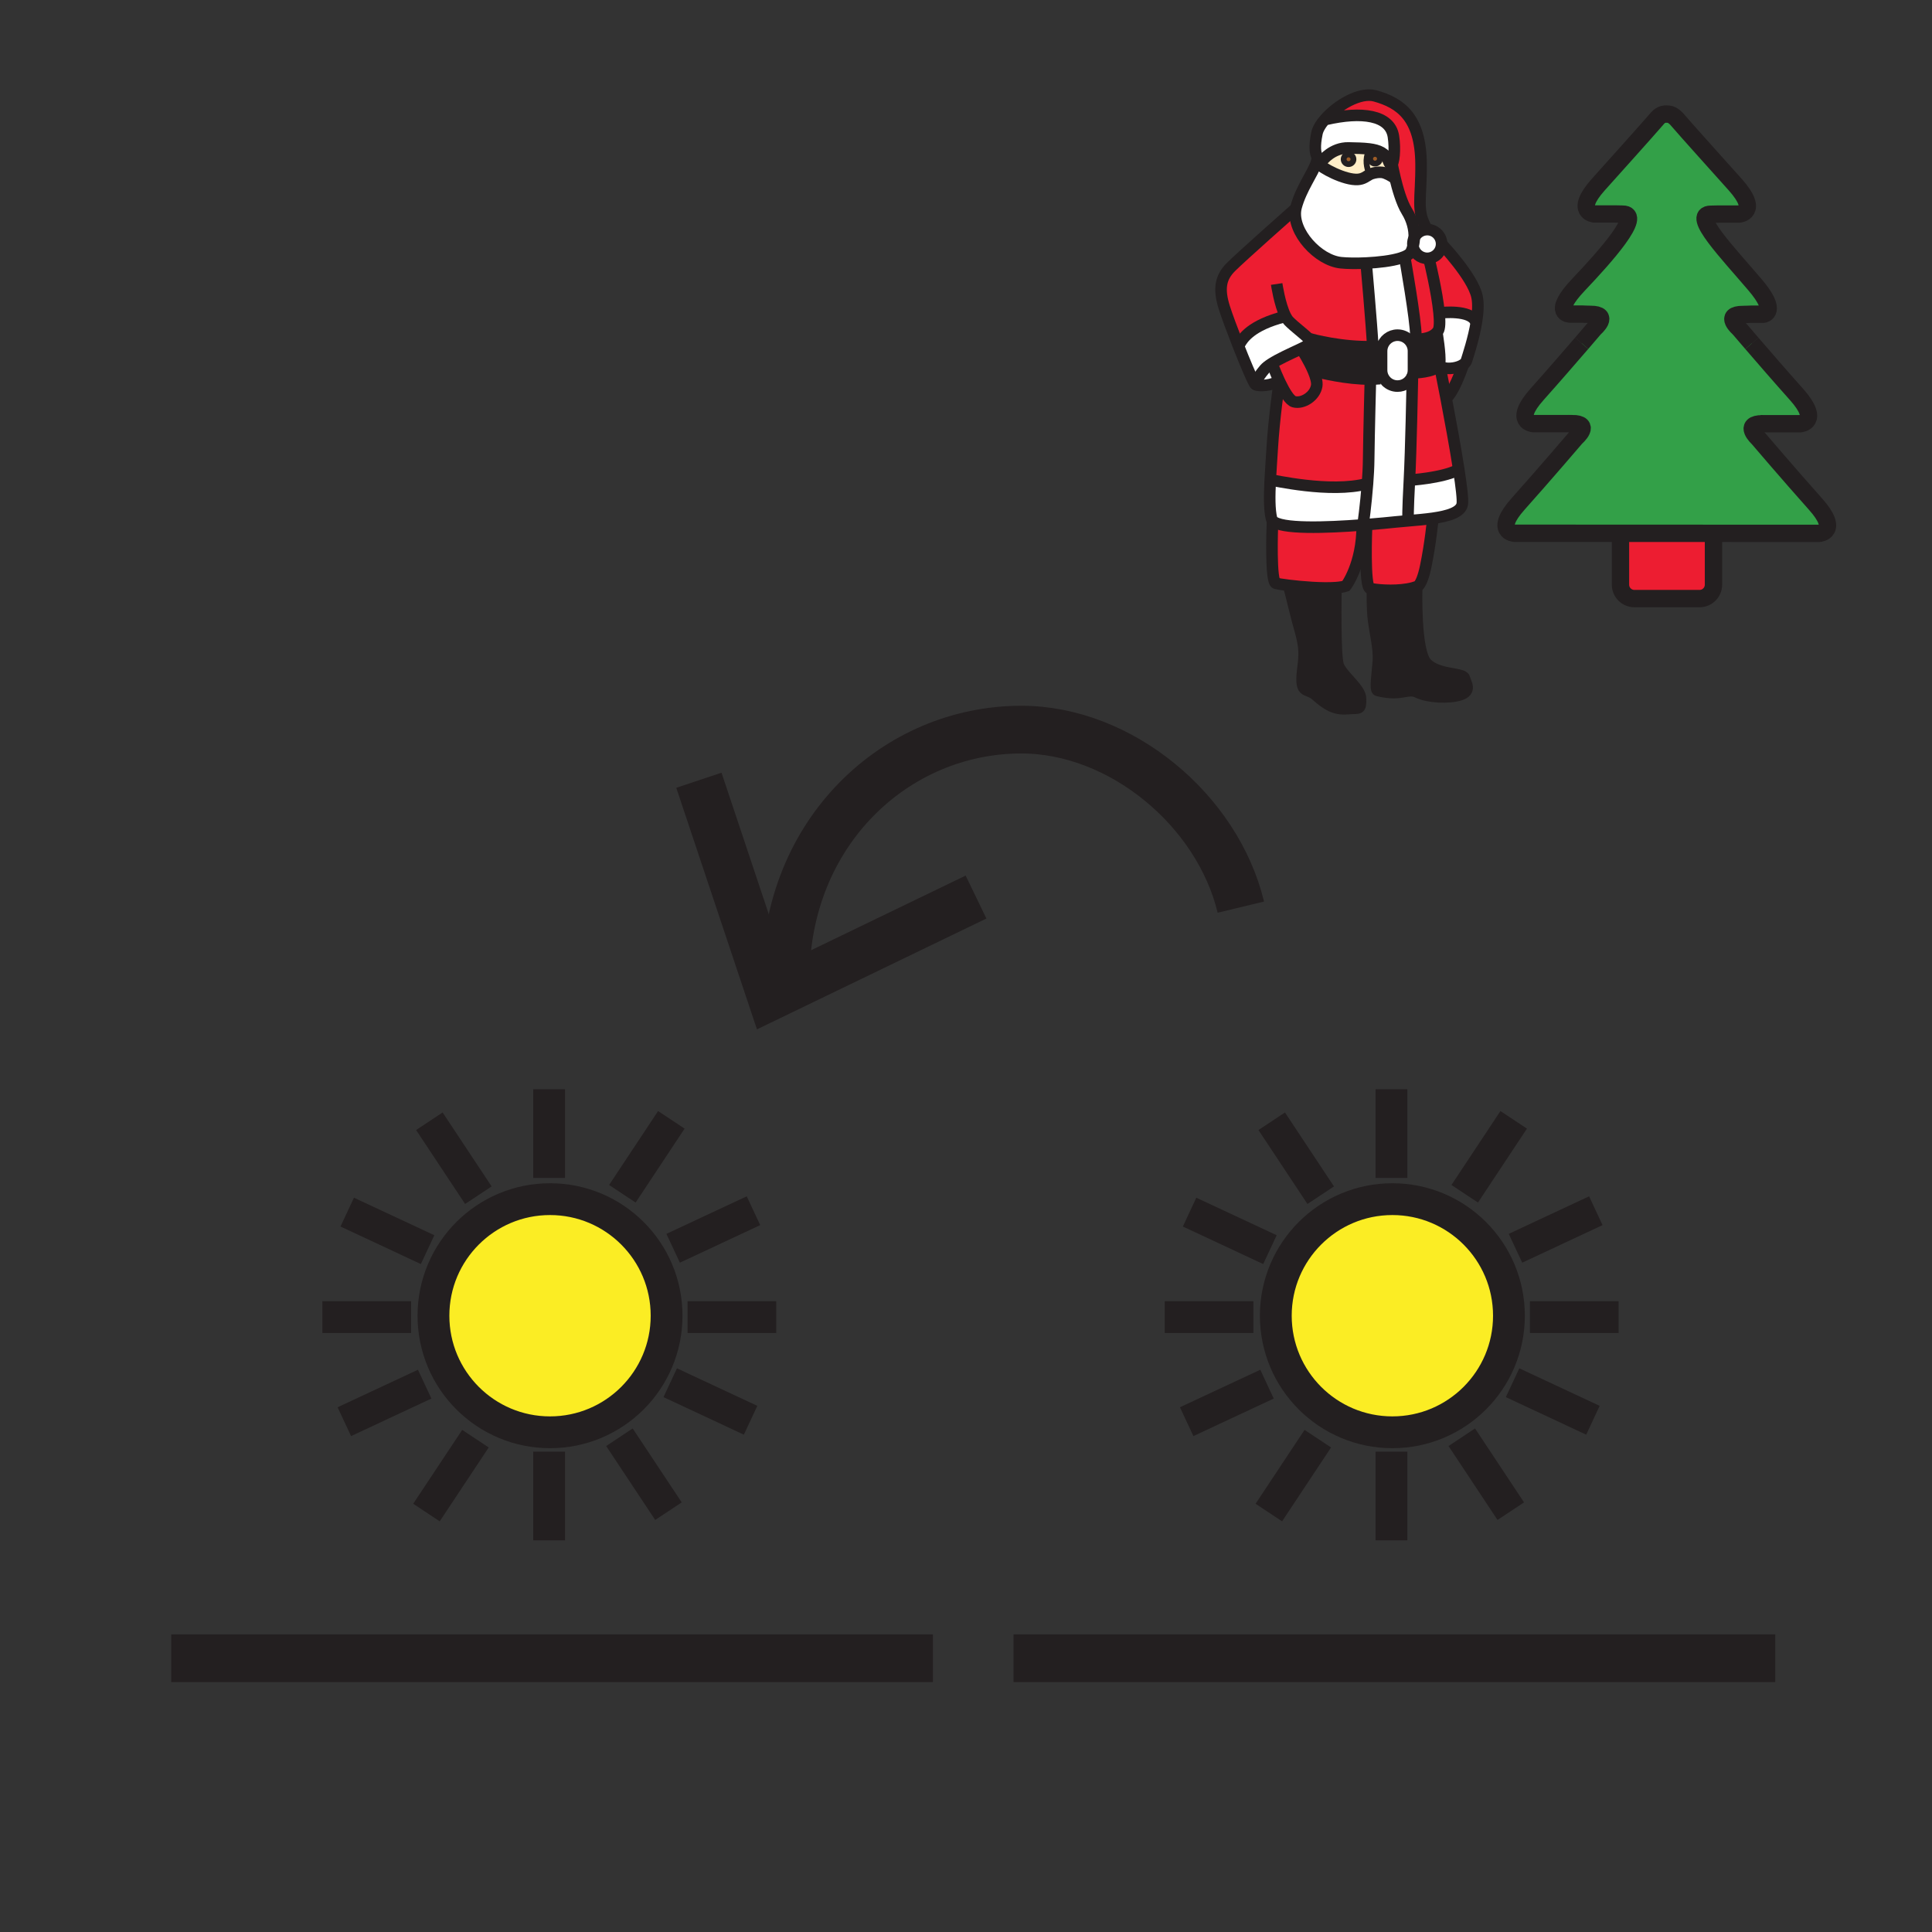 <?xml version="1.0" encoding="iso-8859-1"?>
<!-- Generator: Adobe Illustrator 12.0.1, SVG Export Plug-In . SVG Version: 6.00 Build 51448)  -->
<!DOCTYPE svg PUBLIC "-//W3C//DTD SVG 1.1//EN" "http://www.w3.org/Graphics/SVG/1.1/DTD/svg11.dtd">
<svg version="1.1" id="Layer_1" xmlns="http://www.w3.org/2000/svg" width="850.394" height="850.394"
     viewBox="0 0 850.394 850.394" style="overflow:visible;enable-background:new 0 0 850.394 850.394;"
     xml:space="preserve">
<rect x="0" y="0" width="850.394" height="850.394" fill="#333333" stroke="none"/>
<g>
	<g id="XMLID_26_">
		<g>
			<circle style="fill:#FBED24;" cx="612.87" cy="579.13" r="51.31"/>
            <path style="fill:#FBED24;" d="M242.09,527.82c28.35,0,51.32,22.97,51.32,51.31s-22.97,51.311-51.32,51.311
				c-28.33,0-51.3-22.971-51.3-51.311S213.76,527.82,242.09,527.82z"/>
		</g>
        <g>
			<line style="fill:none;stroke:#231F20;stroke-width:21;" x1="410.63" y1="729.89" x2="75.36" y2="729.89"/>
            <path style="fill:none;stroke:#231F20;stroke-width:14;" d="M293.41,579.13c0,28.34-22.97,51.311-51.32,51.311
				c-28.33,0-51.3-22.971-51.3-51.311s22.97-51.31,51.3-51.31C270.44,527.82,293.41,550.79,293.41,579.13z"/>
            <line style="fill:none;stroke:#231F20;stroke-width:14;" x1="241.7" y1="518.48" x2="241.7" y2="479.44"/>
            <line style="fill:none;stroke:#231F20;stroke-width:14;" x1="210.56" y1="526.08" x2="188.99" y2="493.53"/>
            <line style="fill:none;stroke:#231F20;stroke-width:14;" x1="188.21" y1="550.05" x2="152.84" y2="533.53"/>
            <line style="fill:none;stroke:#231F20;stroke-width:14;" x1="273.94" y1="525.45" x2="295.5" y2="492.91"/>
            <line style="fill:none;stroke:#231F20;stroke-width:14;" x1="296.29" y1="549.44" x2="331.65" y2="532.91"/>
            <line style="fill:none;stroke:#231F20;stroke-width:14;" x1="272.65" y1="632.62" x2="294.23" y2="665.16"/>
            <line style="fill:none;stroke:#231F20;stroke-width:14;" x1="295.01" y1="608.62" x2="330.38" y2="625.15"/>
            <line style="fill:none;stroke:#231F20;stroke-width:14;" x1="209.28" y1="633.25" x2="187.71" y2="665.77"/>
            <line style="fill:none;stroke:#231F20;stroke-width:14;" x1="186.93" y1="609.25" x2="151.56" y2="625.77"/>
            <line style="fill:none;stroke:#231F20;stroke-width:14;" x1="180.94" y1="579.74" x2="141.9" y2="579.74"/>
            <line style="fill:none;stroke:#231F20;stroke-width:14;" x1="341.68" y1="579.74" x2="302.65" y2="579.74"/>
            <line style="fill:none;stroke:#231F20;stroke-width:14;" x1="241.7" y1="678.01" x2="241.7" y2="638.98"/>
            <line style="fill:none;stroke:#231F20;stroke-width:21;" x1="781.4" y1="729.89" x2="446.13" y2="729.89"/>
            <circle style="fill:none;stroke:#231F20;stroke-width:14;" cx="612.87" cy="579.13" r="51.31"/>
            <line style="fill:none;stroke:#231F20;stroke-width:14;" x1="612.47" y1="518.48" x2="612.47" y2="479.44"/>
            <line style="fill:none;stroke:#231F20;stroke-width:14;" x1="581.33" y1="526.08" x2="559.76" y2="493.53"/>
            <line style="fill:none;stroke:#231F20;stroke-width:14;" x1="558.98" y1="550.05" x2="523.61" y2="533.53"/>
            <line style="fill:none;stroke:#231F20;stroke-width:14;" x1="644.71" y1="525.45" x2="666.27" y2="492.91"/>
            <line style="fill:none;stroke:#231F20;stroke-width:14;" x1="667.06" y1="549.44" x2="702.42" y2="532.91"/>
            <line style="fill:none;stroke:#231F20;stroke-width:14;" x1="643.42" y1="632.62" x2="664.99" y2="665.16"/>
            <line style="fill:none;stroke:#231F20;stroke-width:14;" x1="665.78" y1="608.62" x2="701.15" y2="625.15"/>
            <line style="fill:none;stroke:#231F20;stroke-width:14;" x1="580.05" y1="633.25" x2="558.49" y2="665.77"/>
            <line style="fill:none;stroke:#231F20;stroke-width:14;" x1="557.69" y1="609.25" x2="522.33" y2="625.77"/>
            <line style="fill:none;stroke:#231F20;stroke-width:14;" x1="551.71" y1="579.74" x2="512.67" y2="579.74"/>
            <line style="fill:none;stroke:#231F20;stroke-width:14;" x1="712.45" y1="579.74" x2="673.42" y2="579.74"/>
            <line style="fill:none;stroke:#231F20;stroke-width:14;" x1="612.47" y1="678.01" x2="612.47" y2="638.98"/>
            <polyline style="fill:none;stroke:#231F20;stroke-width:21;"
                      points="307.63,343.44 339.36,438.44 429.61,394.85 			"/>
            <path style="fill:none;stroke:#231F20;stroke-width:21;" d="M546.17,399.29c-10.24-42.6-52.77-78.14-96.6-78.14
				c-55.4,0-103.76,45.26-103.76,109.87"/>
		</g>
	</g>
</g>
    <rect style="fill:none;" width="850.394" height="850.394"/>
    <g>
	<g id="XMLID_3_">
		<g>
			<path style="fill:#33A048;" d="M775.78,186.507v0.018c-8.864,0-1.96,6.292-1.96,6.292s13.811,16.2,25.234,28.992
				c10.927,12.229,1.71,12.956,1.71,12.956h-12.967l-33.586-0.011l-40.938-0.019l-33.764-0.011h-12.956
				c0,0-9.225-0.731,1.698-12.959c11.432-12.792,25.428-29.178,25.428-29.178s7.162-6.144-1.702-6.144l-0.018,0.019h-4.092h-12.967
				c0,0-9.217-0.735,1.713-12.963c6.827-7.646,14.505-16.505,19.583-22.401c3.419-3.968,5.652-6.591,5.652-6.591
				s7.165-6.136-1.706-6.136c-1.229,0-3.695-0.12-3.695-0.12h-5.372c0,0-8.497-0.055,3.75-12.959
				c12.09-12.741,28.312-31.04,19.444-31.04c-0.371,0-3.572-0.073-3.572-0.073h-8.871c0,0-9.217-0.735,1.71-12.963
				c6.827-7.645,20.608-22.907,25.686-28.799c0,0,1.451-2.048,3.667-2.215l1.527,0.044c1.884,0.124,3.666,2.215,3.666,2.215
				c5.078,5.893,18.863,21.154,25.693,28.8c10.923,12.228,1.699,12.963,1.699,12.963h-8.864c0,0-3.204,0.077-3.572,0.077
				c-8.867,0,7.409,16.913,19.441,31.036c10.373,12.181,3.754,12.959,3.754,12.959h-5.372c0,0-2.47,0.116-3.696,0.116
				c-8.871,0-1.705,6.14-1.705,6.14s2.233,2.626,5.652,6.591c5.073,5.896,12.755,14.756,19.59,22.402
				c10.919,12.232,1.698,12.963,1.698,12.963h-12.956H775.78z"/>
            <path style="fill:#ED1D31;" d="M754.212,236.875v20.471c0,3.386-2.754,6.136-6.144,6.136h-28.65c-3.394,0-6.144-2.75-6.144-6.136
				v-20.471v-2.139l40.938,0.019V236.875z"/>
            <path style="fill:#FFFFFF;" d="M644.182,160.359c-2.233,1.633-6.678,2.36-9.435,1.328c-0.396-0.149-0.76-0.334-1.077-0.56
				l-0.494-0.051c0.272-0.342,0.443-0.724,0.494-1.149c0.448-3.885-1.192-13.451-1.192-13.451l-0.095-0.083
				c0.186-0.208,0.367-0.426,0.542-0.662c0.833-1.139,0.869-4.212,0.502-7.991l0.844-0.08c0,0,12.999-1.495,15.243,3.884
				l0.375,0.062c-1.215,7.533-3.826,15.182-4.412,17.124C645.295,159.333,644.833,159.887,644.182,160.359z"/>
            <path style="fill:#231F20;" d="M644.538,298.49c0.673,2.382,3.183,5.634-1.745,7.274c-4.929,1.648-14.142,1.211-18.732-1.033
				c-4.586-2.255-6.973,1.862-17.644-0.833c-1.227-0.306-0.139-7.045,0.298-12.971c0.433-5.936-1.852-13.869-2.343-20.143
				c-0.37-4.765-0.29-9.515-0.229-11.53c3.539,0.619,11.719,1.099,17.681-0.469l1.734,0.062c0,0-0.829,27.661,4.237,33.07
				C632.859,297.319,643.873,296.111,644.538,298.49z"/>
            <path style="fill:#FFFFFF;" d="M642.12,206.836c1.131,7.325,1.822,13.148,1.517,15.018c-0.593,3.655-6.158,5.31-12.989,6.278
				c-3.444,0.487-7.209,0.8-10.827,1.109l-0.048-0.564c0,0-0.149-3.441,0.601-17.338c0,0,14.098-0.844,21.271-4.43L642.12,206.836z"
            />
            <path style="fill:#ED1D31;" d="M644.182,160.359c-1.316,3.648-4.521,12.461-7.648,14.931c-1.463-7.649-2.564-13.119-2.564-13.119
				l0.778-0.484C637.504,162.72,641.948,161.993,644.182,160.359z"/>
            <path style="fill:#ED1D31;" d="M636.533,175.29c1.771,9.275,4.073,21.751,5.587,31.546l-0.477,0.073
				c-7.173,3.586-21.271,4.43-21.271,4.43c0.68-12.749,1.247-41.548,1.331-45.917c0.167-0.429,0.291-0.884,0.367-1.353l0.24,0.043
				c0,0,8.656-0.24,10.864-3.037l0.494,0.051c0.317,0.226,0.681,0.411,1.077,0.56l-0.778,0.484
				C633.969,162.171,635.07,167.641,636.533,175.29z"/>
            <path style="fill:#ED1D31;" d="M628.211,113.712c3.495,0,6.329-2.83,6.329-6.325c0,0,13.628,14.284,15.57,23.1
				c0.677,3.077,0.43,7.082-0.222,11.119l-0.375-0.062c-2.244-5.379-15.243-3.884-15.243-3.884l-0.844,0.08
				c-0.877-9.122-4.088-22.347-4.088-22.347L628.211,113.712z"/>
            <path style="fill:#FFFFFF;" d="M634.54,107.387c0,3.496-2.834,6.325-6.329,6.325c-3.149,0-5.762-2.299-6.249-5.311
				c0.316-1.171,0.499-2.429,0.542-3.746c1.019-2.128,3.19-3.597,5.707-3.597C631.706,101.058,634.54,103.892,634.54,107.387z"/>
            <path style="fill:#231F20;" d="M632.478,146.476c0,0,1.641,9.566,1.192,13.451c-0.051,0.425-0.222,0.807-0.494,1.149
				c-2.208,2.797-10.864,3.037-10.864,3.037l-0.24-0.043c0.062-0.375,0.095-0.76,0.095-1.153v-8.37c0-1.818-0.691-3.473-1.826-4.725
				l0.928-0.058c0.644-0.113,1.356-0.186,2.105-0.262c3.016-0.295,6.653-0.571,9.01-3.11L632.478,146.476z"/>
            <path style="fill:#ED1D31;" d="M633.427,137.739c0.367,3.779,0.331,6.853-0.502,7.991c-0.175,0.236-0.356,0.455-0.542,0.662
				c-2.356,2.539-5.994,2.815-9.01,3.11l-0.163-1.677c0-6.878-4.783-33.928-4.783-33.928l-1.921-0.291
				c2.368-0.742,4.066-1.68,4.612-2.848c0.342-0.734,0.63-1.524,0.844-2.357c0.487,3.012,3.1,5.311,6.249,5.311l1.128,1.681
				C629.339,115.393,632.55,128.617,633.427,137.739z"/>
            <path style="fill:#ED1D31;" d="M604.144,259.255c-0.451-0.08-0.826-0.16-1.113-0.24c-2.571-0.713-1.589-25.923-1.502-28.098
				c5.456-0.437,10.141-0.906,13.014-1.2c1.681-0.171,3.459-0.324,5.278-0.477c3.618-0.309,7.383-0.622,10.827-1.109l0.037,0.244
				c0,0-1.048,10.912-3.14,20.925c-2.091,10.01-4.484,9.119-4.484,9.119c-0.4,0.135-0.814,0.254-1.236,0.367
				C615.862,260.354,607.683,259.874,604.144,259.255z"/>
            <path style="fill:#ED1D31;" d="M625.501,72.102c0.156,15.611-2.371,20.587,2.71,28.956c-2.517,0-4.688,1.469-5.707,3.597
				c0.128-3.692-0.862-7.827-3.28-11.73c-2.267-3.663-4.074-9.973-5.18-14.593c-0.793-3.299-1.233-5.732-1.233-5.732l-0.53-0.098
				c1.287,0,1.924-6.987,1.044-12.498c-1.495-9.362-13.928-11.119-29.768-7.431l-0.232-0.204c5.361-6.096,15.272-12.01,21.95-10.159
				C616.434,45.299,625.301,51.675,625.501,72.102z"/>
            <path style="fill:#FFFFFF;" d="M619.224,92.925c2.418,3.903,3.408,8.038,3.28,11.73c-0.399,0.826-0.622,1.753-0.622,2.731
				c0,0.346,0.029,0.684,0.08,1.015c-0.214,0.833-0.502,1.623-0.844,2.357c-0.546,1.168-2.244,2.106-4.612,2.848
				c-3.946,1.233-9.747,1.917-15.148,2.171c-4.368,0.208-8.475,0.142-11.126-0.138c-10.079-1.055-21.551-13.582-19.965-23.405
				c0.058-0.371,0.138-0.739,0.236-1.103c2.222-8.224,7.496-15.018,8.937-19.663l0.429,0.135c1.695,2.291,12.108,7.809,17.837,7.369
				c1.088-0.083,1.968-0.331,2.961-0.869c0.735-0.396,1.415-0.88,2.139-1.258c0.331-0.171,0.67-0.324,1.029-0.437
				c1.434-0.451,3.096-0.735,4.634-0.524c1.674,0.226,4.176,1.695,5.314,2.51l0.262-0.062
				C615.149,82.952,616.957,89.263,619.224,92.925z"/>
            <path style="fill:#FFFFFF;" d="M621.704,165.422c-1.008,2.644-3.568,4.518-6.565,4.518c-1.938,0-3.695-0.786-4.965-2.055
				c-0.557-0.557-1.022-1.208-1.367-1.92c-0.444-0.924-0.691-1.957-0.691-3.048v-8.37c0-0.607,0.076-1.193,0.222-1.756
				c0.778-3.03,3.532-5.267,6.802-5.267c1.938,0,3.699,0.786,4.969,2.055c0.08,0.08,0.156,0.16,0.232,0.244
				c1.135,1.251,1.826,2.906,1.826,4.725v8.37c0,0.393-0.033,0.778-0.095,1.153C621.995,164.539,621.871,164.993,621.704,165.422z"
            />
            <path style="fill:#FFFFFF;" d="M620.107,149.579c-1.27-1.27-3.03-2.055-4.969-2.055c-3.27,0-6.023,2.237-6.802,5.267
				l-1.418-0.335c-0.898,0.058-1.801,0.102-2.695,0.124l-0.019-0.818c-0.447-8.518-2.815-35.321-2.815-35.321l-0.032-0.662
				c5.401-0.254,11.202-0.938,15.148-2.171l1.921,0.291c0,0,4.783,27.05,4.783,33.928l0.163,1.677
				c-0.749,0.076-1.462,0.149-2.105,0.262l-0.928,0.058C620.264,149.739,620.188,149.659,620.107,149.579z"/>
            <path style="fill:#FFFFFF;" d="M579.796,69.062c-0.858-1.517-1.354-4.51-0.127-10.41c0.393-1.884,1.73-4.096,3.655-6.282
				l0.232,0.204c15.84-3.688,28.272-1.931,29.768,7.431c0.88,5.51,0.243,12.498-1.044,12.498c-0.346,0-0.738-0.509-1.164-1.699
				c-1.223-3.423-4.274-4.707-8.449-5.234c-2.626-0.335-5.7-0.364-9.046-0.444c-7.188-0.167-11.461,5.481-11.461,5.481
				S580.752,70.746,579.796,69.062z"/>
            <path style="fill:#231F20;" d="M608.807,165.964l-1.288,0.691c-1.426,0.124-2.881,0.182-4.343,0.186
				c-10.643,0.044-21.682-2.786-25.101-3.575l-0.004,0.003c-1.916-4.528-4.928-9.169-4.928-9.169l-1.459-0.138
				c2.917-1.375,5.114-2.477,5.296-3.048c0.139-0.447-0.283-1.113-1.044-1.92c1.932,0.542,14.72,3.964,28.287,3.586
				c0.895-0.021,1.797-0.065,2.695-0.124l1.418,0.335c-0.146,0.563-0.222,1.149-0.222,1.756v8.37
				C608.115,164.007,608.362,165.041,608.807,165.964z"/>
            <path style="fill:#9E5C26;" d="M605.234,67.741c1.193,0,2.161,0.953,2.161,2.131c0,1.175-0.968,2.128-2.161,2.128
				c-1.189,0-2.156-0.953-2.156-2.128C603.078,68.694,604.045,67.741,605.234,67.741z"/>
            <path style="fill:#FFEEC8;" d="M602.547,76.289c-0.866-2.51-1.896-6.078,0-9.766l0.12-0.953c4.175,0.527,7.227,1.811,8.449,5.234
				c0.426,1.189,0.818,1.699,1.164,1.699l0.53,0.098c0,0,0.44,2.433,1.233,5.732l-0.262,0.062c-1.139-0.815-3.641-2.284-5.314-2.51
				c-1.538-0.211-3.2,0.073-4.634,0.524c-0.359,0.113-0.698,0.266-1.029,0.437L602.547,76.289z M603.078,69.873
				c0,1.175,0.967,2.128,2.156,2.128c1.193,0,2.161-0.953,2.161-2.128c0-1.179-0.968-2.131-2.161-2.131
				C604.045,67.741,603.078,68.694,603.078,69.873z"/>
            <path style="fill:#FFEEC8;" d="M602.805,76.845c-0.724,0.378-1.403,0.862-2.139,1.258c-0.993,0.538-1.873,0.786-2.961,0.869
				c-5.729,0.44-16.142-5.078-17.837-7.369l-0.429-0.135c0.272-0.88,0.407-1.688,0.356-2.408c0.956,1.684,2.364,1.546,2.364,1.546
				s4.273-5.649,11.461-5.481c3.346,0.08,6.42,0.109,9.046,0.444l-0.12,0.953c-1.896,3.688-0.866,7.256,0,9.766L602.805,76.845z
				 M595.741,70.102c0-1.178-0.964-2.128-2.156-2.128c-1.189,0-2.153,0.95-2.153,2.128c0,1.175,0.964,2.128,2.153,2.128
				C594.777,72.229,595.741,71.276,595.741,70.102z"/>
            <path style="fill:#FFFFFF;" d="M601.528,230.918c-0.498,0.04-1.004,0.08-1.513,0.12l-0.019-0.215c0,0,1.204-8.515,1.92-17.928
				c0.273-3.564,0.477-7.264,0.517-10.672c0.153-12.406,0.75-34.67,0.75-34.67l-0.008-0.713c1.462-0.003,2.917-0.062,4.343-0.186
				l1.288-0.691c0.345,0.713,0.811,1.364,1.367,1.92c1.27,1.27,3.026,2.055,4.965,2.055c2.997,0,5.558-1.874,6.565-4.518
				c-0.084,4.368-0.651,33.168-1.331,45.917c-0.75,13.897-0.601,17.338-0.601,17.338l0.048,0.564
				c-1.819,0.153-3.598,0.306-5.278,0.477C611.669,230.012,606.984,230.481,601.528,230.918z"/>
            <path style="fill:#FFFFFF;" d="M560.115,229.157c-0.211-0.244-0.354-0.501-0.422-0.782c-1.004-4.019-0.946-10.104-0.582-17.095
				l0.232,0.011c0.451-0.153,26.108,5.976,42.442,1.593l0.131,0.011c-0.716,9.413-1.92,17.928-1.92,17.928l0.019,0.215
				c-0.139,0.011-0.277,0.021-0.415,0.033C584.026,232.26,563.461,233.049,560.115,229.157z"/>
            <path style="fill:#ED1D31;" d="M588.034,258.663c-6.034,0.458-14.996-0.287-20.838-1.011c-2.771-0.342-4.837-0.68-5.562-0.88
				c-2.447-0.68-1.68-23.497-1.52-27.614c3.346,3.892,23.911,3.103,39.485,1.914c0.069,17.448-7.177,26.85-7.177,26.85
				C591.312,258.292,589.798,258.528,588.034,258.663z"/>
            <path style="fill:#231F20;" d="M598.862,307.54c0,5.158-0.313,3.91-5.787,4.379c-5.471,0.473-9.063-1.724-13.6-5.787
				c-4.535-4.063-7.66,0.469-5.783-13.439c1.237-9.188-1.091-13.287-3.437-22.983c-1.594-6.587-2.587-10.337-3.06-12.058
				c5.842,0.724,14.804,1.47,20.838,1.011c-0.04,2.248-0.521,29.836,0.982,34.179C590.576,297.374,598.862,303.095,598.862,307.54z"
            />
            <path style="fill:#9E5C26;" d="M593.585,67.974c1.192,0,2.156,0.95,2.156,2.128c0,1.175-0.964,2.128-2.156,2.128
				c-1.189,0-2.153-0.953-2.153-2.128C591.432,68.923,592.396,67.974,593.585,67.974z"/>
            <path style="fill:#ED1D31;" d="M578.071,163.269c1.041,2.462,1.761,4.892,1.499,6.525c-0.749,4.63-6.129,8.067-10.017,7.02
				c-1.881-0.505-4.18-4.416-6.053-8.307c-0.175-0.364-0.346-0.724-0.513-1.081c-1.735-3.753-2.993-7.198-2.993-7.198l-0.477-0.065
				c3.346-2.157,8.365-4.412,12.166-6.202l1.459,0.138C573.144,154.1,576.155,158.741,578.071,163.269z"/>
            <path style="fill:#ED1D31;" d="M570.267,92.234c-1.586,9.824,9.886,22.351,19.965,23.405c2.651,0.28,6.758,0.346,11.126,0.138
				l0.032,0.662c0,0,2.368,26.803,2.815,35.321l0.019,0.818c-13.567,0.378-26.355-3.044-28.287-3.586
				c-1.949-2.07-6.11-5.063-8.62-7.646c-0.546-0.56-1.051-1.346-1.517-2.27l-0.375,0.276c-14.749,3.786-18.437,9.566-19.83,12.155
				l-0.742,0.099c-2.469-6.3-4.841-12.69-5.932-16.139c-2.594-8.169-1.793-13.254,2.888-17.935
				c4.648-4.645,27.632-24.988,27.992-25.304L570.267,92.234z"/>
            <path style="fill:#FFFFFF;" d="M562.988,167.426l-0.055,0.026c-2.295,2.295-9.067,2.691-10.362,1.79
				c-0.102-0.069-0.255-0.284-0.451-0.626l0.746-0.069c0,0,0.105-1.793,3.79-6.078c0.633-0.734,1.637-1.513,2.862-2.306l0.477,0.065
				C559.995,160.229,561.253,163.673,562.988,167.426z"/>
            <path style="fill:#ED1D31;" d="M559.111,211.28c0.232-4.448,0.593-9.26,0.884-14.141c0.745-12.552,2.985-28.243,2.985-28.243
				l0.521-0.389c1.873,3.892,4.172,7.802,6.053,8.307c3.888,1.048,9.268-2.39,10.017-7.02c0.262-1.633-0.458-4.063-1.499-6.525
				l0.004-0.003c3.419,0.789,14.458,3.619,25.101,3.575l0.008,0.713c0,0-0.597,22.264-0.75,34.67
				c-0.04,3.408-0.243,7.107-0.517,10.672l-0.131-0.011c-16.334,4.383-41.991-1.746-42.442-1.593L559.111,211.28z"/>
            <path style="fill:#FFFFFF;" d="M575.937,148.993c0.761,0.807,1.183,1.473,1.044,1.92c-0.182,0.571-2.379,1.673-5.296,3.048
				c-3.801,1.79-8.82,4.044-12.166,6.202c-1.226,0.793-2.229,1.571-2.862,2.306c-3.685,4.285-3.79,6.078-3.79,6.078l-0.746,0.069
				c-1.262-2.186-4.336-9.537-7.268-17.007l0.742-0.099c1.394-2.589,5.081-8.369,19.83-12.155l0.375-0.276
				c0.466,0.924,0.971,1.709,1.517,2.27C569.826,143.93,573.987,146.923,575.937,148.993z"/>
		</g>
        <g>
			<path style="fill:none;stroke:#231F20;stroke-width:7.638;" d="M754.212,236.875v20.471c0,3.386-2.754,6.136-6.144,6.136h-28.65
				c-3.394,0-6.144-2.75-6.144-6.136v-20.471"/>
            <path style="fill:none;stroke:#231F20;stroke-width:7.638;" d="M775.78,186.525c-8.864,0-1.96,6.292-1.96,6.292
				s13.811,16.2,25.234,28.992c10.927,12.229,1.71,12.956,1.71,12.956h-12.967l-33.586-0.011l-40.938-0.019l-33.764-0.011h-12.956
				c0,0-9.225-0.731,1.698-12.959c11.432-12.792,25.428-29.178,25.428-29.178s7.162-6.144-1.702-6.144l-0.018,0.019h-4.092h-12.967
				c0,0-9.217-0.735,1.713-12.963c6.827-7.646,14.505-16.505,19.583-22.401"/>
            <path style="fill:none;stroke:#231F20;stroke-width:7.638;" d="M775.006,186.507h0.774h3.666h12.956
				c0,0,9.221-0.731-1.698-12.963c-6.835-7.646-14.517-16.506-19.59-22.402"/>
            <path style="fill:none;stroke:#231F20;stroke-width:7.638;" d="M771.114,151.143c-3.419-3.964-5.652-6.591-5.652-6.591
				s-7.166-6.14,1.705-6.14c1.227,0,3.696-0.116,3.696-0.116h5.372c0,0,6.619-0.778-3.754-12.959
				C760.449,111.213,744.173,94.3,753.04,94.3c0.368,0,3.572-0.077,3.572-0.077h8.864c0,0,9.224-0.735-1.699-12.963
				c-6.83-7.646-20.615-22.907-25.693-28.8c0,0-1.782-2.091-3.666-2.215l-1.527-0.044c-2.216,0.167-3.667,2.215-3.667,2.215
				c-5.077,5.892-18.858,21.154-25.686,28.799c-10.927,12.229-1.71,12.963-1.71,12.963h8.871c0,0,3.201,0.073,3.572,0.073
				c8.867,0-7.354,18.299-19.444,31.04c-12.247,12.905-3.75,12.959-3.75,12.959h5.372c0,0,2.466,0.12,3.695,0.12
				c8.871,0,1.706,6.136,1.706,6.136s-2.233,2.623-5.652,6.591"/>
            <path style="fill:none;stroke:#231F20;stroke-width:5.092;" d="M623.559,258.848c0,0-0.829,27.661,4.237,33.07
				c5.063,5.401,16.077,4.193,16.742,6.572c0.673,2.382,3.183,5.634-1.745,7.274c-4.929,1.648-14.142,1.211-18.732-1.033
				c-4.586-2.255-6.973,1.862-17.644-0.833c-1.227-0.306-0.139-7.045,0.298-12.971c0.433-5.936-1.852-13.869-2.343-20.143
				c-0.37-4.765-0.29-9.515-0.229-11.53c0.018-0.644,0.036-1.007,0.036-1.007"/>
            <path style="fill:none;stroke:#231F20;stroke-width:5.092;" d="M588.038,258.517c0,0,0,0.051-0.004,0.146
				c-0.04,2.248-0.521,29.836,0.982,34.179c1.56,4.532,9.846,10.253,9.846,14.698c0,5.158-0.313,3.91-5.787,4.379
				c-5.471,0.473-9.063-1.724-13.6-5.787c-4.535-4.063-7.66,0.469-5.783-13.439c1.237-9.188-1.091-13.287-3.437-22.983
				c-1.594-6.587-2.587-10.337-3.06-12.058c-0.222-0.814-0.331-1.178-0.331-1.178"/>
            <path style="fill:none;stroke:#231F20;stroke-width:5.092;" d="M628.211,101.058c-5.081-8.369-2.554-13.345-2.71-28.956
				c-0.2-20.427-9.067-26.803-20.227-29.891c-6.678-1.852-16.589,4.063-21.95,10.159c-1.925,2.186-3.263,4.397-3.655,6.282
				c-1.227,5.899-0.731,8.893,0.127,10.41c0.956,1.684,2.364,1.546,2.364,1.546s4.273-5.649,11.461-5.481
				c3.346,0.08,6.42,0.109,9.046,0.444c4.175,0.527,7.227,1.811,8.449,5.234c0.426,1.189,0.818,1.699,1.164,1.699
				c1.287,0,1.924-6.987,1.044-12.498c-1.495-9.362-13.928-11.119-29.768-7.431"/>
            <path style="fill:none;stroke:#231F20;stroke-width:5.092;" d="M612.811,72.601c0,0,0.44,2.433,1.233,5.732
				c1.105,4.62,2.913,10.93,5.18,14.593c2.418,3.903,3.408,8.038,3.28,11.73c-0.043,1.317-0.226,2.575-0.542,3.746
				c-0.214,0.833-0.502,1.623-0.844,2.357c-0.546,1.168-2.244,2.106-4.612,2.848c-3.946,1.233-9.747,1.917-15.148,2.171
				c-4.368,0.208-8.475,0.142-11.126-0.138c-10.079-1.055-21.551-13.582-19.965-23.405c0.058-0.371,0.138-0.739,0.236-1.103
				c2.222-8.224,7.496-15.018,8.937-19.663c0.272-0.88,0.407-1.688,0.356-2.408c-0.004-0.084-0.015-0.167-0.025-0.248"/>
            <path style="fill:none;stroke:#231F20;stroke-width:5.092;" d="M634.54,107.387c0,3.496-2.834,6.325-6.329,6.325
				c-3.149,0-5.762-2.299-6.249-5.311c-0.051-0.331-0.08-0.669-0.08-1.015c0-0.979,0.223-1.906,0.622-2.731
				c1.019-2.128,3.19-3.597,5.707-3.597C631.706,101.058,634.54,103.892,634.54,107.387z"/>
            <path style="fill:none;stroke:#231F20;stroke-width:5.092;" d="M579.868,71.604c1.695,2.291,12.108,7.809,17.837,7.369
				c1.088-0.083,1.968-0.331,2.961-0.869c0.735-0.396,1.415-0.88,2.139-1.258c0.331-0.171,0.67-0.324,1.029-0.437
				c1.434-0.451,3.096-0.735,4.634-0.524c1.674,0.226,4.176,1.695,5.314,2.51"/>
            <path style="fill:none;stroke:#231F20;stroke-width:5.092;" d="M569.805,92.227c0,0,0,0-0.004,0.003
				c-0.36,0.316-23.344,20.66-27.992,25.304c-4.681,4.681-5.481,9.766-2.888,17.935c1.091,3.448,3.463,9.839,5.932,16.139
				c2.932,7.471,6.006,14.821,7.268,17.007c0.196,0.342,0.35,0.557,0.451,0.626c1.295,0.902,8.067,0.505,10.362-1.79"/>
            <path style="fill:none;stroke:#231F20;stroke-width:5.092;" d="M561.938,125.005c0,0,1.346,9.083,3.862,14.073
				c0.466,0.924,0.971,1.709,1.517,2.27c2.51,2.583,6.671,5.576,8.62,7.646c0.761,0.807,1.183,1.473,1.044,1.92
				c-0.182,0.571-2.379,1.673-5.296,3.048c-3.801,1.79-8.82,4.044-12.166,6.202c-1.226,0.793-2.229,1.571-2.862,2.306
				c-3.685,4.285-3.79,6.078-3.79,6.078"/>
            <path style="fill:none;stroke:#231F20;stroke-width:5.092;"
                  d="M545.595,151.51c1.394-2.589,5.081-8.369,19.83-12.155"/>
            <path style="fill:none;stroke:#231F20;stroke-width:5.092;"
                  d="M601.39,116.44c0,0,2.368,26.803,2.815,35.321"/>
            <path style="fill:none;stroke:#231F20;stroke-width:5.092;"
                  d="M618.427,113.897c0,0,4.783,27.05,4.783,33.928"/>
            <path style="fill:none;stroke:#231F20;stroke-width:5.092;" d="M634.54,107.387c0,0,13.628,14.284,15.57,23.1
				c0.677,3.077,0.43,7.082-0.222,11.119c-1.215,7.533-3.826,15.182-4.412,17.124c-0.182,0.604-0.644,1.157-1.295,1.629
				c-2.233,1.633-6.678,2.36-9.435,1.328c-0.396-0.149-0.76-0.334-1.077-0.56"/>
            <path style="fill:none;stroke:#231F20;stroke-width:5.092;" d="M629.339,115.393c0,0,3.211,13.225,4.088,22.347
				c0.367,3.779,0.331,6.853-0.502,7.991c-0.175,0.236-0.356,0.455-0.542,0.662c-2.356,2.539-5.994,2.815-9.01,3.11
				c-0.749,0.076-1.462,0.149-2.105,0.262"/>
            <path style="fill:none;stroke:#231F20;stroke-width:5.092;" d="M575.686,148.92c0,0,0.088,0.025,0.251,0.073
				c1.932,0.542,14.72,3.964,28.287,3.586c0.895-0.021,1.797-0.065,2.695-0.124"/>
            <path style="fill:none;stroke:#231F20;stroke-width:5.092;"
                  d="M634.271,137.66c0,0,12.999-1.495,15.243,3.884"/>
            <path style="fill:none;stroke:#231F20;stroke-width:5.092;" d="M620.34,149.822c1.135,1.251,1.826,2.906,1.826,4.725v8.37
				c0,0.393-0.033,0.778-0.095,1.153c-0.076,0.469-0.2,0.924-0.367,1.353c-1.008,2.644-3.568,4.518-6.565,4.518
				c-1.938,0-3.695-0.786-4.965-2.055c-0.557-0.557-1.022-1.208-1.367-1.92c-0.444-0.924-0.691-1.957-0.691-3.048v-8.37
				c0-0.607,0.076-1.193,0.222-1.756c0.778-3.03,3.532-5.267,6.802-5.267c1.938,0,3.699,0.786,4.969,2.055
				C620.188,149.659,620.264,149.739,620.34,149.822z"/>
            <path style="fill:none;stroke:#231F20;stroke-width:5.092;" d="M578.075,163.266c3.419,0.789,14.458,3.619,25.101,3.575
				c1.462-0.003,2.917-0.062,4.343-0.186"/>
            <path style="fill:none;stroke:#231F20;stroke-width:5.092;" d="M622.312,164.113c0,0,8.656-0.24,10.864-3.037
				c0.272-0.342,0.443-0.724,0.494-1.149c0.448-3.885-1.192-13.451-1.192-13.451"/>
            <path style="fill:none;stroke:#231F20;stroke-width:5.092;" d="M633.969,162.171c0,0,1.102,5.47,2.564,13.119
				c1.771,9.275,4.073,21.751,5.587,31.546c1.131,7.325,1.822,13.148,1.517,15.018c-0.593,3.655-6.158,5.31-12.989,6.278
				c-3.444,0.487-7.209,0.8-10.827,1.109c-1.819,0.153-3.598,0.306-5.278,0.477c-2.873,0.294-7.558,0.764-13.014,1.2
				c-0.498,0.04-1.004,0.08-1.513,0.12c-0.139,0.011-0.277,0.021-0.415,0.033c-15.574,1.189-36.14,1.979-39.485-1.914
				c-0.211-0.244-0.354-0.501-0.422-0.782c-1.004-4.019-0.946-10.104-0.582-17.095c0.232-4.448,0.593-9.26,0.884-14.141
				c0.745-12.552,2.985-28.243,2.985-28.243"/>
            <path style="fill:none;stroke:#231F20;stroke-width:5.092;" d="M603.184,167.554c0,0-0.597,22.264-0.75,34.67
				c-0.04,3.408-0.243,7.107-0.517,10.672c-0.716,9.413-1.92,17.928-1.92,17.928"/>
            <path style="fill:none;stroke:#231F20;stroke-width:5.092;"
                  d="M559.344,211.292c0.451-0.153,26.108,5.976,42.442,1.593"/>
            <path style="fill:none;stroke:#231F20;stroke-width:5.092;" d="M621.715,164.862c0,0-0.004,0.196-0.011,0.56
				c-0.084,4.368-0.651,33.168-1.331,45.917c-0.75,13.897-0.601,17.338-0.601,17.338"/>
            <path style="fill:none;stroke:#231F20;stroke-width:5.092;"
                  d="M620.373,211.339c0,0,14.098-0.844,21.271-4.43"/>
            <path style="fill:none;stroke:#231F20;stroke-width:5.092;" d="M601.535,230.769c0,0-0.003,0.051-0.007,0.149
				c-0.087,2.175-1.069,27.385,1.502,28.098c0.287,0.08,0.662,0.16,1.113,0.24c3.539,0.619,11.719,1.099,17.681-0.469
				c0.422-0.113,0.836-0.232,1.236-0.367c0,0,2.394,0.891,4.484-9.119c2.092-10.013,3.14-20.925,3.14-20.925"/>
            <path style="fill:none;stroke:#231F20;stroke-width:5.092;" d="M560.141,228.524c0,0-0.012,0.226-0.025,0.633
				c-0.16,4.118-0.928,26.934,1.52,27.614c0.725,0.2,2.79,0.538,5.562,0.88c5.842,0.724,14.804,1.47,20.838,1.011
				c1.764-0.135,3.277-0.371,4.39-0.742c0,0,7.246-9.402,7.177-26.85c0-0.149-0.004-0.298-0.004-0.451"/>
            <path style="fill:none;stroke:#231F20;stroke-width:5.092;" d="M559.995,160.229c0,0,1.258,3.444,2.993,7.198
				c0.167,0.356,0.338,0.717,0.513,1.081c1.873,3.892,4.172,7.802,6.053,8.307c3.888,1.048,9.268-2.39,10.017-7.02
				c0.262-1.633-0.458-4.063-1.499-6.525c-1.916-4.528-4.928-9.169-4.928-9.169"/>
            <path style="fill:none;stroke:#231F20;stroke-width:5.092;" d="M644.284,160.079c-0.033,0.091-0.065,0.182-0.103,0.28
				c-1.316,3.648-4.521,12.461-7.648,14.931c-0.255,0.208-0.513,0.368-0.768,0.477"/>
            <path style="fill:none;stroke:#231F20;stroke-width:2.561;" d="M595.741,70.102c0,1.175-0.964,2.128-2.156,2.128
				c-1.189,0-2.153-0.953-2.153-2.128c0-1.178,0.964-2.128,2.153-2.128C594.777,67.974,595.741,68.923,595.741,70.102z"/>
            <path style="fill:none;stroke:#231F20;stroke-width:2.561;" d="M607.396,69.873c0,1.175-0.968,2.128-2.161,2.128
				c-1.189,0-2.156-0.953-2.156-2.128c0-1.179,0.967-2.131,2.156-2.131C606.428,67.741,607.396,68.694,607.396,69.873z"/>
            <path style="fill:none;stroke:#231F20;stroke-width:2.561;"
                  d="M602.547,66.522c-1.896,3.688-0.866,7.256,0,9.766"/>
		</g>
	</g>
</g>
</svg>
